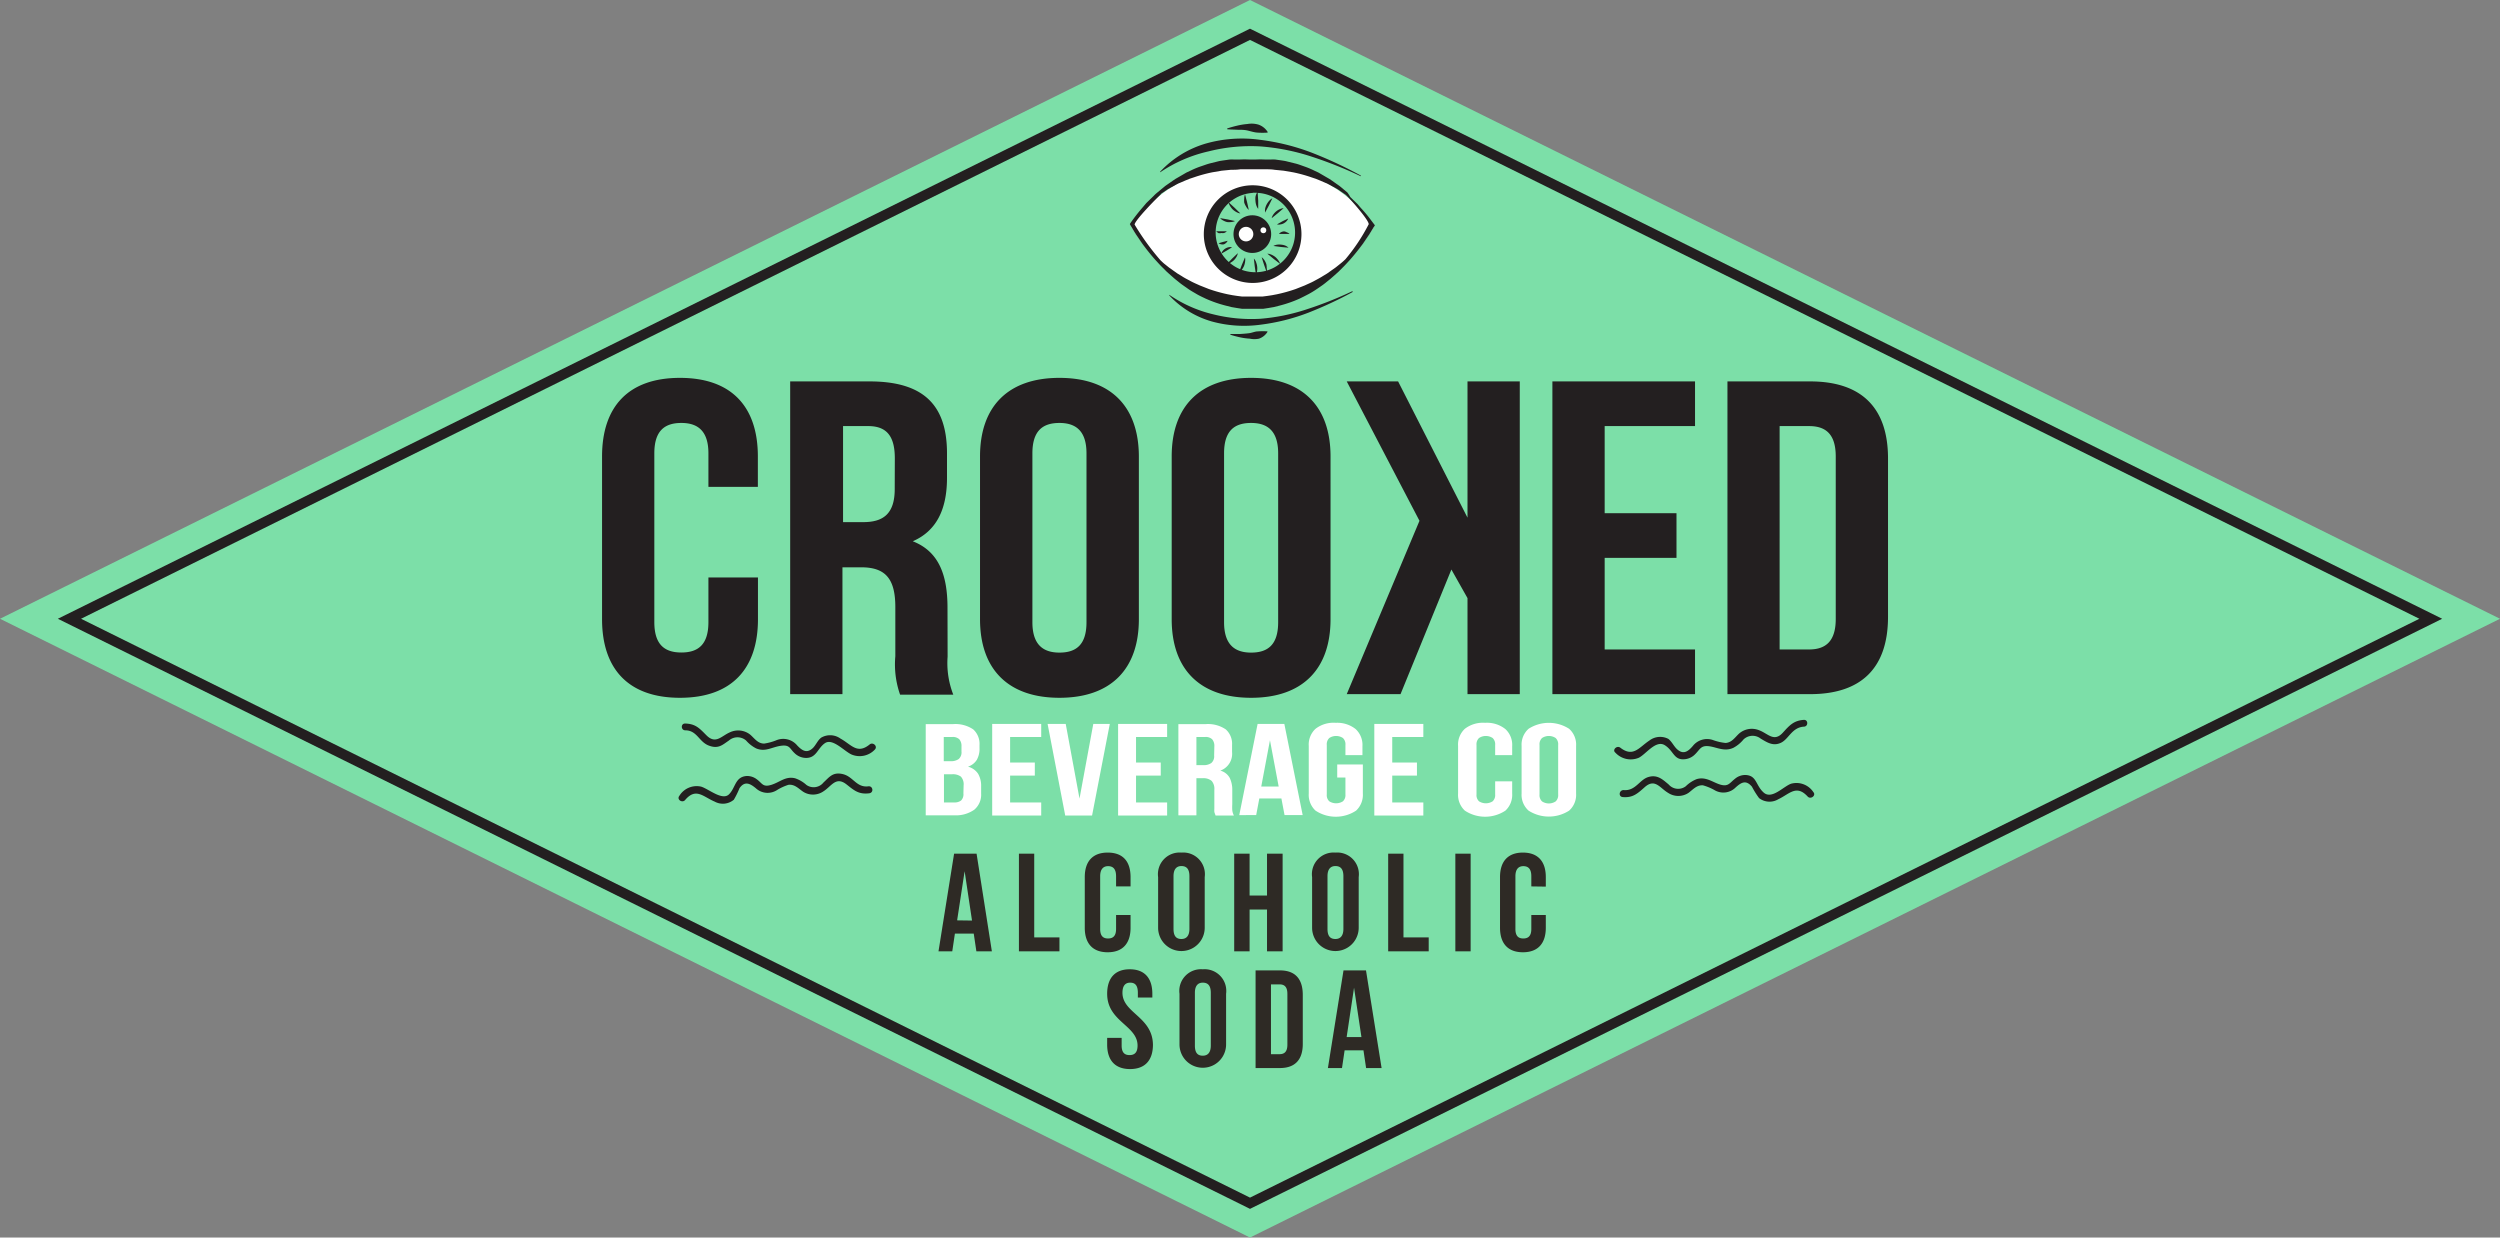 <svg xmlns="http://www.w3.org/2000/svg" viewBox="0 0 246.78 122.16">
  <rect x="0" y="0" width="246.78" height="122.16" fill="#808080" stroke="none"/>
  <defs>
    <style>
      .cls-1{fill:#7cdfa8;}.cls-2{fill:#fff;}.cls-3{fill:#2e2a25;}.cls-4{fill:#231f20;}
    </style>
  </defs>
  <g id="Layer_2" data-name="Layer 2">
    <g id="ARTWORK">
      <path d="M0 61.08L123.39 0l123.39 61.08-123.39 61.08L0 61.08z" class="cls-1"/>
      <path d="M95.55 75.68a1.63 1.63 0 0 0 .87-.67 2.19 2.19 0 0 0 .27-1.15v-.32a1.92 1.92 0 0 0-.62-1.54 3.14 3.14 0 0 0-2-.52h-2.69v9h2.79a3.16 3.16 0 0 0 2-.55 1.93 1.93 0 0 0 .68-1.59v-.74a2.33 2.33 0 0 0-.3-1.22 1.7 1.7 0 0 0-1-.7zm-2.39-2.93H94a.93.93 0 0 1 .69.22 1 1 0 0 1 .22.71v.5a.87.87 0 0 1-.28.75 1.31 1.31 0 0 1-.78.21h-.69zm1.94 5.57a.87.87 0 0 1-.23.7 1.05 1.05 0 0 1-.69.19h-1v-2.78h.79a1.33 1.33 0 0 1 .88.23 1.12 1.12 0 0 1 .27.87zm2.84 2.18h4.84v-1.29h-3.07v-2.65h2.44v-1.29h-2.44v-2.52h3.07v-1.29h-4.84v9.04zm8.62-1.67l-1.36-7.37h-1.79l1.74 9.04h2.65l1.75-9.04h-1.63l-1.36 7.37zm3.81 1.67h4.84v-1.29h-3.07v-2.65h2.44v-1.29h-2.44v-2.52h3.07v-1.29h-4.84v9.04zm11.27-1.1V78a2.68 2.68 0 0 0-.25-1.21 1.49 1.49 0 0 0-.93-.72 1.76 1.76 0 0 0 1.16-1.83v-.71A1.91 1.91 0 0 0 121 72a3.13 3.13 0 0 0-2-.52h-2.68v9h1.78v-3.66h.61a1.27 1.27 0 0 1 .89.26 1.19 1.19 0 0 1 .27.89v1.87a1.88 1.88 0 0 0 0 .3 1.12 1.12 0 0 0 .06.19l.06.17h1.81a1.57 1.57 0 0 1-.16-.51 4.64 4.64 0 0 1 0-.59zm-1.79-4.83a.87.87 0 0 1-.28.75 1.31 1.31 0 0 1-.78.21h-.69v-2.78h.86a.93.93 0 0 1 .69.22 1 1 0 0 1 .22.71zm4.29-3.11l-1.81 9H124l.31-1.64h2.18l.31 1.64h1.79l-1.81-9zm.36 6.18l.86-4.57.86 4.57zm7.36-6.29a2.91 2.91 0 0 0-2 .59 2.12 2.12 0 0 0-.67 1.69v4.7a2.12 2.12 0 0 0 .67 1.69 3.63 3.63 0 0 0 4 0 2.13 2.13 0 0 0 .67-1.69v-2.87H132v1.29h.81v1.67a.82.82 0 0 1-.25.68 1.25 1.25 0 0 1-1.34 0 .82.82 0 0 1-.25-.68v-4.88a.84.84 0 0 1 .25-.69 1.22 1.22 0 0 1 1.34 0 .84.84 0 0 1 .25.69v1h1.68v-.88a2.13 2.13 0 0 0-.67-1.69 2.92 2.92 0 0 0-1.96-.62zm3.8 9.15h4.84v-1.29h-3.07v-2.65h2.44v-1.29h-2.44v-2.52h3.07v-1.29h-4.84v9.04zm10.94-9.15a2.92 2.92 0 0 0-2 .59 2.12 2.12 0 0 0-.67 1.69v4.7a2.12 2.12 0 0 0 .67 1.69 3.63 3.63 0 0 0 4 0 2.12 2.12 0 0 0 .67-1.69v-1.2h-1.68v1.29a.82.82 0 0 1-.25.68 1.25 1.25 0 0 1-1.34 0 .82.82 0 0 1-.25-.68v-4.88a.84.84 0 0 1 .25-.69 1.22 1.22 0 0 1 1.34 0 .84.84 0 0 1 .25.69v1h1.68v-.88a2.12 2.12 0 0 0-.67-1.69 2.92 2.92 0 0 0-2-.62zm8.29.59a3.7 3.7 0 0 0-4 0 2.09 2.09 0 0 0-.69 1.69v4.7a2.09 2.09 0 0 0 .69 1.69 3.71 3.71 0 0 0 4 0 2.09 2.09 0 0 0 .69-1.69v-4.7a2.09 2.09 0 0 0-.69-1.69zm-1.08 6.48a.84.84 0 0 1-.25.69 1.22 1.22 0 0 1-1.34 0 .84.84 0 0 1-.25-.69v-4.88a.84.84 0 0 1 .25-.69 1.22 1.22 0 0 1 1.34 0 .84.84 0 0 1 .25.69zm-30.73-48.34h1.14c4.45-.34 8.74-3.23 11.4-7.7l-.07-.11a13.33 13.33 0 0 0-7.84-5.48 19.84 19.84 0 0 0-8.12 0 13.33 13.33 0 0 0-7.84 5.48l-.07.11c2.66 4.47 6.95 7.35 11.4 7.7zm-3.88-7a4.45 4.45 0 1 1 4.45 4.45 4.45 4.45 0 0 1-4.45-4.42z" class="cls-2"/>
      <path d="M94.18 84.27l-1.54 9.64H94l.26-1.75h1.86l.26 1.75h1.53l-1.51-9.64zm.3 6.58l.74-4.85.73 4.87zm7.61-6.58h-1.51v9.64h4v-1.38h-2.49v-8.26zm7.25-.11c-1.49 0-2.26.88-2.26 2.42v5c0 1.54.77 2.42 2.26 2.42s2.26-.88 2.26-2.42v-1.26h-1.43v1.38c0 .69-.3.94-.79.94s-.78-.25-.78-.94v-5.2c0-.69.3-1 .78-1s.79.26.79 1v1h1.43v-.94c-.01-1.56-.78-2.4-2.26-2.4zm7.28 0a2.14 2.14 0 0 0-2.3 2.42v5a2.3 2.3 0 1 0 4.6 0v-5a2.14 2.14 0 0 0-2.3-2.42zm.79 7.53c0 .69-.3 1-.79 1s-.78-.26-.78-1v-5.2c0-.69.3-1 .78-1s.79.26.79 1zm7.66-3.29h-1.72v-4.13h-1.52v9.64h1.52v-4.13h1.72v4.13h1.54v-9.64h-1.54v4.13zm6.75-4.24a2.14 2.14 0 0 0-2.3 2.42v5a2.3 2.3 0 1 0 4.6 0v-5a2.14 2.14 0 0 0-2.3-2.42zm.79 7.53c0 .69-.3 1-.79 1s-.78-.26-.78-1v-5.2c0-.69.3-1 .78-1s.79.26.79 1zm5.93-7.42h-1.51v9.64h4v-1.38h-2.49v-8.26zm5.12 0h1.51v9.64h-1.51zm8.93 3.25v-.94c0-1.54-.77-2.42-2.26-2.42s-2.26.88-2.26 2.42v5c0 1.54.77 2.42 2.26 2.42s2.26-.88 2.26-2.42v-1.26h-1.43v1.38c0 .69-.3.94-.79.94s-.78-.25-.78-.94v-5.2c0-.69.3-1 .78-1s.79.26.79 1v1zM110.8 98c0-.69.28-1 .76-1s.76.26.76 1v.47h1.43v-.37c0-1.54-.76-2.42-2.23-2.42s-2.23.88-2.23 2.42c0 2.75 3 3.12 3 5.11 0 .69-.3.94-.79.94s-.78-.25-.78-.94v-.76h-1.43v.66c0 1.54.77 2.42 2.26 2.42s2.26-.88 2.26-2.42c-.05-2.75-3.01-3.11-3.01-5.11zm7.93-2.32a2.14 2.14 0 0 0-2.3 2.42v5a2.3 2.3 0 1 0 4.6 0v-5a2.14 2.14 0 0 0-2.3-2.42zm.79 7.53c0 .69-.3 1-.79 1s-.78-.26-.78-1V98c0-.69.3-1 .78-1s.79.26.79 1zm6.82-7.42h-2.4v9.64h2.4c1.51 0 2.26-.84 2.26-2.38v-4.87c-.01-1.55-.75-2.39-2.26-2.39zm.74 7.33c0 .69-.29.94-.77.94h-.85v-6.89h.85c.48 0 .77.25.77.94zm7.76-7.33h-2.22l-1.54 9.64h1.39l.26-1.75h1.86l.26 1.75h1.53zm-1.91 6.58l.73-4.87.73 4.87z" class="cls-3"/>
      <path d="M179 78.19a2 2 0 0 0-2.19-.83c-.76.26-1.91 1.6-2.72.87s-.66-1.7-1.82-1.73a1.57 1.57 0 0 0-1 .37c-.53.41-.66.8-1.42.59s-1.44-.83-2.37-.55a3.19 3.19 0 0 0-1.07.7 1.24 1.24 0 0 1-1.69-.17c-.6-.5-1.11-1-2-.74s-1.27 1.4-2.45 1.29c-.45 0-.54.65-.09.69 1 .09 1.46-.34 2.2-1 1-.86 1.47.11 2.29.59a1.82 1.82 0 0 0 2 0c.45-.33.81-.79 1.43-.75a5.16 5.16 0 0 1 1.12.46 1.71 1.71 0 0 0 2.12-.26c.53-.47 1-.78 1.6-.06a8.56 8.56 0 0 0 .7 1.12 1.68 1.68 0 0 0 1.89.12c1.11-.52 1.79-1.49 2.91-.27.3.32.86-.11.56-.44zm-17.23-3.39c.72-.36 1.69-1.8 2.58-1.23s.87 1.51 2 1.37a1.64 1.64 0 0 0 1-.51c.47-.47.55-.86 1.33-.77s1.53.57 2.42.16a3.28 3.28 0 0 0 1-.82 1.29 1.29 0 0 1 1.7-.09c.66.39 1.23.77 2 .41s1.08-1.51 2.26-1.59c.45 0 .45-.7 0-.67-1 .07-1.41.54-2.05 1.24-.89 1-1.47.12-2.35-.21a1.91 1.91 0 0 0-2 .33c-.41.38-.7.87-1.32.92a5.27 5.27 0 0 1-1.17-.26 1.79 1.79 0 0 0-2.07.56c-.46.53-.93.9-1.57.3-.31-.29-.48-.71-.84-1a1.75 1.75 0 0 0-1.89.17c-1 .66-1.58 1.68-2.85.7-.34-.27-.84.22-.49.49a2.06 2.06 0 0 0 2.31.5zm-76.05 2.82c-1.17.15-1.49-.95-2.5-1.2s-1.35.29-1.93.82a1.24 1.24 0 0 1-1.69.24 3.19 3.19 0 0 0-1.1-.65c-.95-.24-1.49.37-2.35.64s-.9-.15-1.44-.54a1.57 1.57 0 0 0-1-.33c-1.16.08-1.09 1.16-1.75 1.81s-2-.53-2.75-.76a2 2 0 0 0-2.15.91c-.29.35.28.75.57.41 1.07-1.26 1.78-.32 2.92.16a1.68 1.68 0 0 0 1.89-.19A8.57 8.57 0 0 0 73 77.8c.52-.74 1.05-.45 1.6 0a1.71 1.71 0 0 0 2.13.17 5.16 5.16 0 0 1 1.1-.5c.62-.07 1 .38 1.46.69a1.82 1.82 0 0 0 2-.05c.8-.51 1.22-1.5 2.27-.68.76.6 1.2 1 2.23.88.5-.06.38-.75-.07-.69zm.12-4.13c-1.23 1-1.81 0-2.87-.58a1.75 1.75 0 0 0-1.9-.1c-.35.26-.5.68-.8 1-.62.62-1.11.27-1.59-.24a1.79 1.79 0 0 0-2.09-.48 5.25 5.25 0 0 1-1.16.31c-.62 0-.94-.5-1.36-.87a1.91 1.91 0 0 0-2-.25c-.86.36-1.41 1.23-2.34.3-.67-.67-1.05-1.13-2.1-1.16-.45 0-.42.66 0 .67 1.18 0 1.35 1.12 2.32 1.5s1.38-.08 2-.49a1.29 1.29 0 0 1 1.7 0 3.28 3.28 0 0 0 1 .78c.91.37 1.52-.13 2.42-.26s.87.27 1.36.72a1.64 1.64 0 0 0 1 .47c1.16.1 1.24-.93 2-1.45s1.9.79 2.63 1.12a2.06 2.06 0 0 0 2.29-.48c.33-.33-.18-.79-.51-.51z" class="cls-4"/>
      <path d="M123.61 2.94l-.22-.11L5.71 61.08l117.46 58.14.22.11 117.68-58.25zM8 61.08L123.39 3.94l115.43 57.14-115.43 57.14z" class="cls-4"/>
      <path d="M67.12 37.3c-5.07 0-7.69 2.82-7.69 7.76v16.06c0 4.94 2.63 7.76 7.69 7.76s7.7-2.82 7.7-7.76V57h-4.89v4.41c0 2.21-1 3-2.67 3s-2.67-.79-2.67-3V44.75c0-2.21 1-3 2.67-3s2.67.84 2.67 3v3.31h4.88v-3c0-4.94-2.62-7.76-7.69-7.76zM93.53 60c0-3.22-.84-5.56-3.43-6.57 2.3-1 3.38-3.09 3.38-6.26v-2.42c0-4.76-2.3-7.1-7.65-7.1H78v30.87h5.16V56H85c2.35 0 3.38 1.06 3.38 3.93v4.85a9 9 0 0 0 .47 3.79h5.25a8.58 8.58 0 0 1-.56-3.75zm-5.21-11.72c0 2.47-1.17 3.26-3.1 3.26h-2v-9.48h2.48c1.83 0 2.63 1 2.63 3.18zm16.26-10.98c-5.07 0-7.84 2.82-7.84 7.76v16.06c0 4.94 2.77 7.76 7.84 7.76s7.84-2.82 7.84-7.76V45.06c-.01-4.94-2.78-7.76-7.84-7.76zm2.67 24.12c0 2.21-1 3-2.67 3s-2.67-.84-2.67-3V44.75c0-2.21 1-3 2.67-3s2.67.84 2.67 3zM123.5 37.3c-5.07 0-7.84 2.82-7.84 7.76v16.06c0 4.94 2.77 7.76 7.84 7.76s7.84-2.82 7.84-7.76V45.06c0-4.94-2.77-7.76-7.84-7.76zm2.67 24.12c0 2.21-1 3-2.67 3s-2.67-.84-2.67-3V44.75c0-2.21 1-3 2.67-3s2.67.84 2.67 3zm18.69-10.32l-6.85-13.45h-5.07l7.18 13.76-7.18 17.11h5.31l5.02-12.3 1.59 2.82v9.48h5.16V37.65h-5.16V51.1zm8.38 17.42h14.08v-4.41h-8.92v-9.04h7.09v-4.41h-7.09v-8.6h8.92v-4.41h-14.08v30.87zm25.44-30.87h-8.16v30.87h8.16c5.16 0 7.69-2.69 7.69-7.63V45.28c.01-4.94-2.53-7.63-7.69-7.63zm2.53 23.46c0 2.2-1 3-2.63 3h-2.91V42.06h2.91c1.64 0 2.63.79 2.63 3zm-57.56-33.18a4.82 4.82 0 1 0-4.82-4.82 4.83 4.83 0 0 0 4.82 4.82zm0-8.9a4 4 0 0 1 .43 0 1.18 1.18 0 0 0-.15.4 1.74 1.74 0 0 0 0 .4 1.72 1.72 0 0 0 .07.4 1.16 1.16 0 0 0 .2.39v-.8l-.05-.78a3.92 3.92 0 1 1-.46 0z" class="cls-4"/>
      <circle cx="123.62" cy="23.11" r="1.86" class="cls-4"/>
      <path d="M121 24a.58.58 0 0 0 .18-.23l-.45.11-.44.13a.59.59 0 0 0 .27.11.6.6 0 0 0 .24 0 .59.59 0 0 0 .2-.12zm.62.41a.81.81 0 0 0-.36 0 1 1 0 0 0-.53.32.81.81 0 0 0-.17.31l.54-.31zm.01 1.11l-.53.55a1.09 1.09 0 0 0 .39-.15 1.57 1.57 0 0 0 .31-.23 1.55 1.55 0 0 0 .24-.31 1.08 1.08 0 0 0 .15-.39zm1.26-.1l-.31.74-.29.75a1.17 1.17 0 0 0 .31-.31 1.78 1.78 0 0 0 .2-.35 1.74 1.74 0 0 0 .1-.39 1.15 1.15 0 0 0 0-.44zm1.11.47a1.16 1.16 0 0 0-.23-.37l.09.79.12.79a1.16 1.16 0 0 0 .12-.42 1.64 1.64 0 0 0-.11-.79zm1 .18a1.66 1.66 0 0 0-.17-.36 1.12 1.12 0 0 0-.29-.32l.24.75.26.74a1.13 1.13 0 0 0 0-.43 1.69 1.69 0 0 0-.04-.38zm.88-.71a1.81 1.81 0 0 0-.35-.21 1.17 1.17 0 0 0-.43-.11l.63.52.64.49a1.19 1.19 0 0 0-.21-.39 1.82 1.82 0 0 0-.28-.3zm.59-1.21a1.54 1.54 0 0 0-.38 0 1 1 0 0 0-.39.13l.74.1.75.07a1.05 1.05 0 0 0-.35-.22 1.53 1.53 0 0 0-.37-.08zm.29-1.31a.75.75 0 0 0-.26.06.66.66 0 0 0-.25.19h1.04a.66.66 0 0 0-.27-.16.75.75 0 0 0-.26-.09zm-.71-.69a.81.81 0 0 0 .36 0 1 1 0 0 0 .55-.28.8.8 0 0 0 .2-.3l-.56.27zm-.51-.62l.59-.48.58-.5a1.08 1.08 0 0 0-.41.11 1.48 1.48 0 0 0-.59.49 1.08 1.08 0 0 0-.18.38zm-.67-.53l.38-.71.35-.72a1.18 1.18 0 0 0-.34.28 1.76 1.76 0 0 0-.23.34 1.71 1.71 0 0 0-.14.38 1.15 1.15 0 0 0 0 .44zm-1.87-.62a1.13 1.13 0 0 0 .27.34l-.17-.77-.2-.76a1.14 1.14 0 0 0-.08.42 1.69 1.69 0 0 0 0 .39 1.65 1.65 0 0 0 .18.38zm-1.31.3a1.76 1.76 0 0 0 .33.24 1.18 1.18 0 0 0 .42.15l-.58-.57-.6-.55a1.19 1.19 0 0 0 .18.41 1.82 1.82 0 0 0 .25.32zm-.56 1.24a1.52 1.52 0 0 0 .38 0 1.06 1.06 0 0 0 .4-.1l-.73-.16-.74-.13a1 1 0 0 0 .33.25 1.52 1.52 0 0 0 .36.14zm-.56 1.08a.73.73 0 0 0 .26 0 .65.65 0 0 0 .27-.17h-1.04a.66.66 0 0 0 .25.19.75.75 0 0 0 .26-.02zm-1.26-8.06a17 17 0 0 1 5.06-.49 21.24 21.24 0 0 1 5.07 1 40.73 40.73 0 0 1 4.89 1.95v-.07a41.37 41.37 0 0 0-4.82-2.25 21.78 21.78 0 0 0-5.13-1.28 13.08 13.08 0 0 0-5.28.35 10 10 0 0 0-4.58 2.8v.06a14 14 0 0 1 4.79-2.07zm2.87-2.13c.34 0 .67 0 1 .08s.63.18.95.2a7.21 7.21 0 0 0 1 0v-.07a1.74 1.74 0 0 0-.91-.72 2.38 2.38 0 0 0-1.08-.06 6.69 6.69 0 0 0-1 .16c-.34.08-.67.17-1 .28v.08c.35.03.7.03 1.04.05z" class="cls-4"/>
      <path d="M112.14 23.15l.6.88c.42.57.86 1.13 1.33 1.65.24.26.47.52.73.77l.37.37.39.35.4.35.41.33c.27.23.56.41.85.62s.59.37.89.55.62.32.93.47a12.16 12.16 0 0 0 2 .69l.51.13.52.09.52.08h2.12l.52-.08.52-.09.51-.13a12.16 12.16 0 0 0 2-.69c.31-.15.63-.31.93-.47s.6-.35.89-.55.58-.39.85-.62l.41-.33.4-.35.39-.35.37-.37c.25-.24.49-.51.73-.77.47-.53.91-1.08 1.33-1.65l.6-.88c.19-.3.37-.61.56-.91l-.38-.5a12.61 12.61 0 0 0-1-1.2l-.33-.39-.36-.35-.36-.35A3.59 3.59 0 0 0 133 19l-.77-.64-.81-.57-.21-.14-.21-.12-.43-.25-.43-.25-.45-.21a8.37 8.37 0 0 0-.91-.38c-.32-.11-.61-.23-.95-.31l-.93-.23c-.32-.06-.65-.1-1-.15a3.88 3.88 0 0 0-.49 0h-.49a9.09 9.09 0 0 0-1 0h-.58a9.09 9.09 0 0 0-1 0h-.49a3.88 3.88 0 0 0-.49 0c-.33.05-.66.09-1 .15l-.93.23c-.34.09-.63.21-.95.31a8.37 8.37 0 0 0-.91.38l-.45.21-.43.25-.43.25-.21.12-.21.14-.82.57-.77.64a3.59 3.59 0 0 0-.37.34l-.36.35-.36.35-.33.39a18.1 18.1 0 0 0-1.24 1.59l-.06.1c.23.42.42.73.61 1.03zm2.44-4l.69-.47.84-.46.21-.11.22-.09.44-.19.44-.18.45-.15a14.34 14.34 0 0 1 1.79-.49l.94-.16.91-.09c.3 0 .62 0 .92-.05h2.45c.31 0 .62 0 .92.05l.91.09.94.16a14.35 14.35 0 0 1 1.79.49l.45.15.44.18.44.19.22.09.21.11.84.46.8.55c.45.41 2.27 2.48 2.27 2.9a18.54 18.54 0 0 1-2.3 3.46 7.32 7.32 0 0 1-.55.48l-.4.32-.41.29-.45.32-.43.26c-.28.18-.58.33-.87.49s-.6.28-.89.42l-.91.36a15 15 0 0 1-1.86.52l-.47.09-.46.07-.47.06h-2.05l-.47-.06-.46-.07-.47-.09a15 15 0 0 1-1.86-.52l-.91-.36c-.3-.14-.6-.26-.89-.42s-.59-.3-.87-.49l-.43-.26-.41-.29-.41-.29-.4-.32c-.16-.12-.3-.26-.45-.4a24.56 24.56 0 0 1-2.56-3.53c0-.4 2.26-2.7 2.58-2.98z" class="cls-4"/>
      <path d="M133.48 28.75a37.31 37.31 0 0 1-4.48 1.78 19.45 19.45 0 0 1-4.64.94 15.52 15.52 0 0 1-4.63-.45 12.85 12.85 0 0 1-4.31-1.92v.06a9.18 9.18 0 0 0 4.19 2.57 12 12 0 0 0 4.83.32 19.94 19.94 0 0 0 4.7-1.18 37.87 37.87 0 0 0 4.41-2.06zm-9.2 4.68a1.6 1.6 0 0 0 .83-.66v-.06a6.6 6.6 0 0 0-.93 0c-.29 0-.57.14-.87.18s-.61.06-.92.08h-.94v.07c.3.1.61.18.92.25a6.11 6.11 0 0 0 1 .14 2.18 2.18 0 0 0 .91 0z" class="cls-4"/>
      <circle cx="123" cy="23.11" r=".72" class="cls-2"/>
      <circle cx="124.71" cy="22.73" r=".29" class="cls-2"/>
    </g>
  </g>
</svg>
